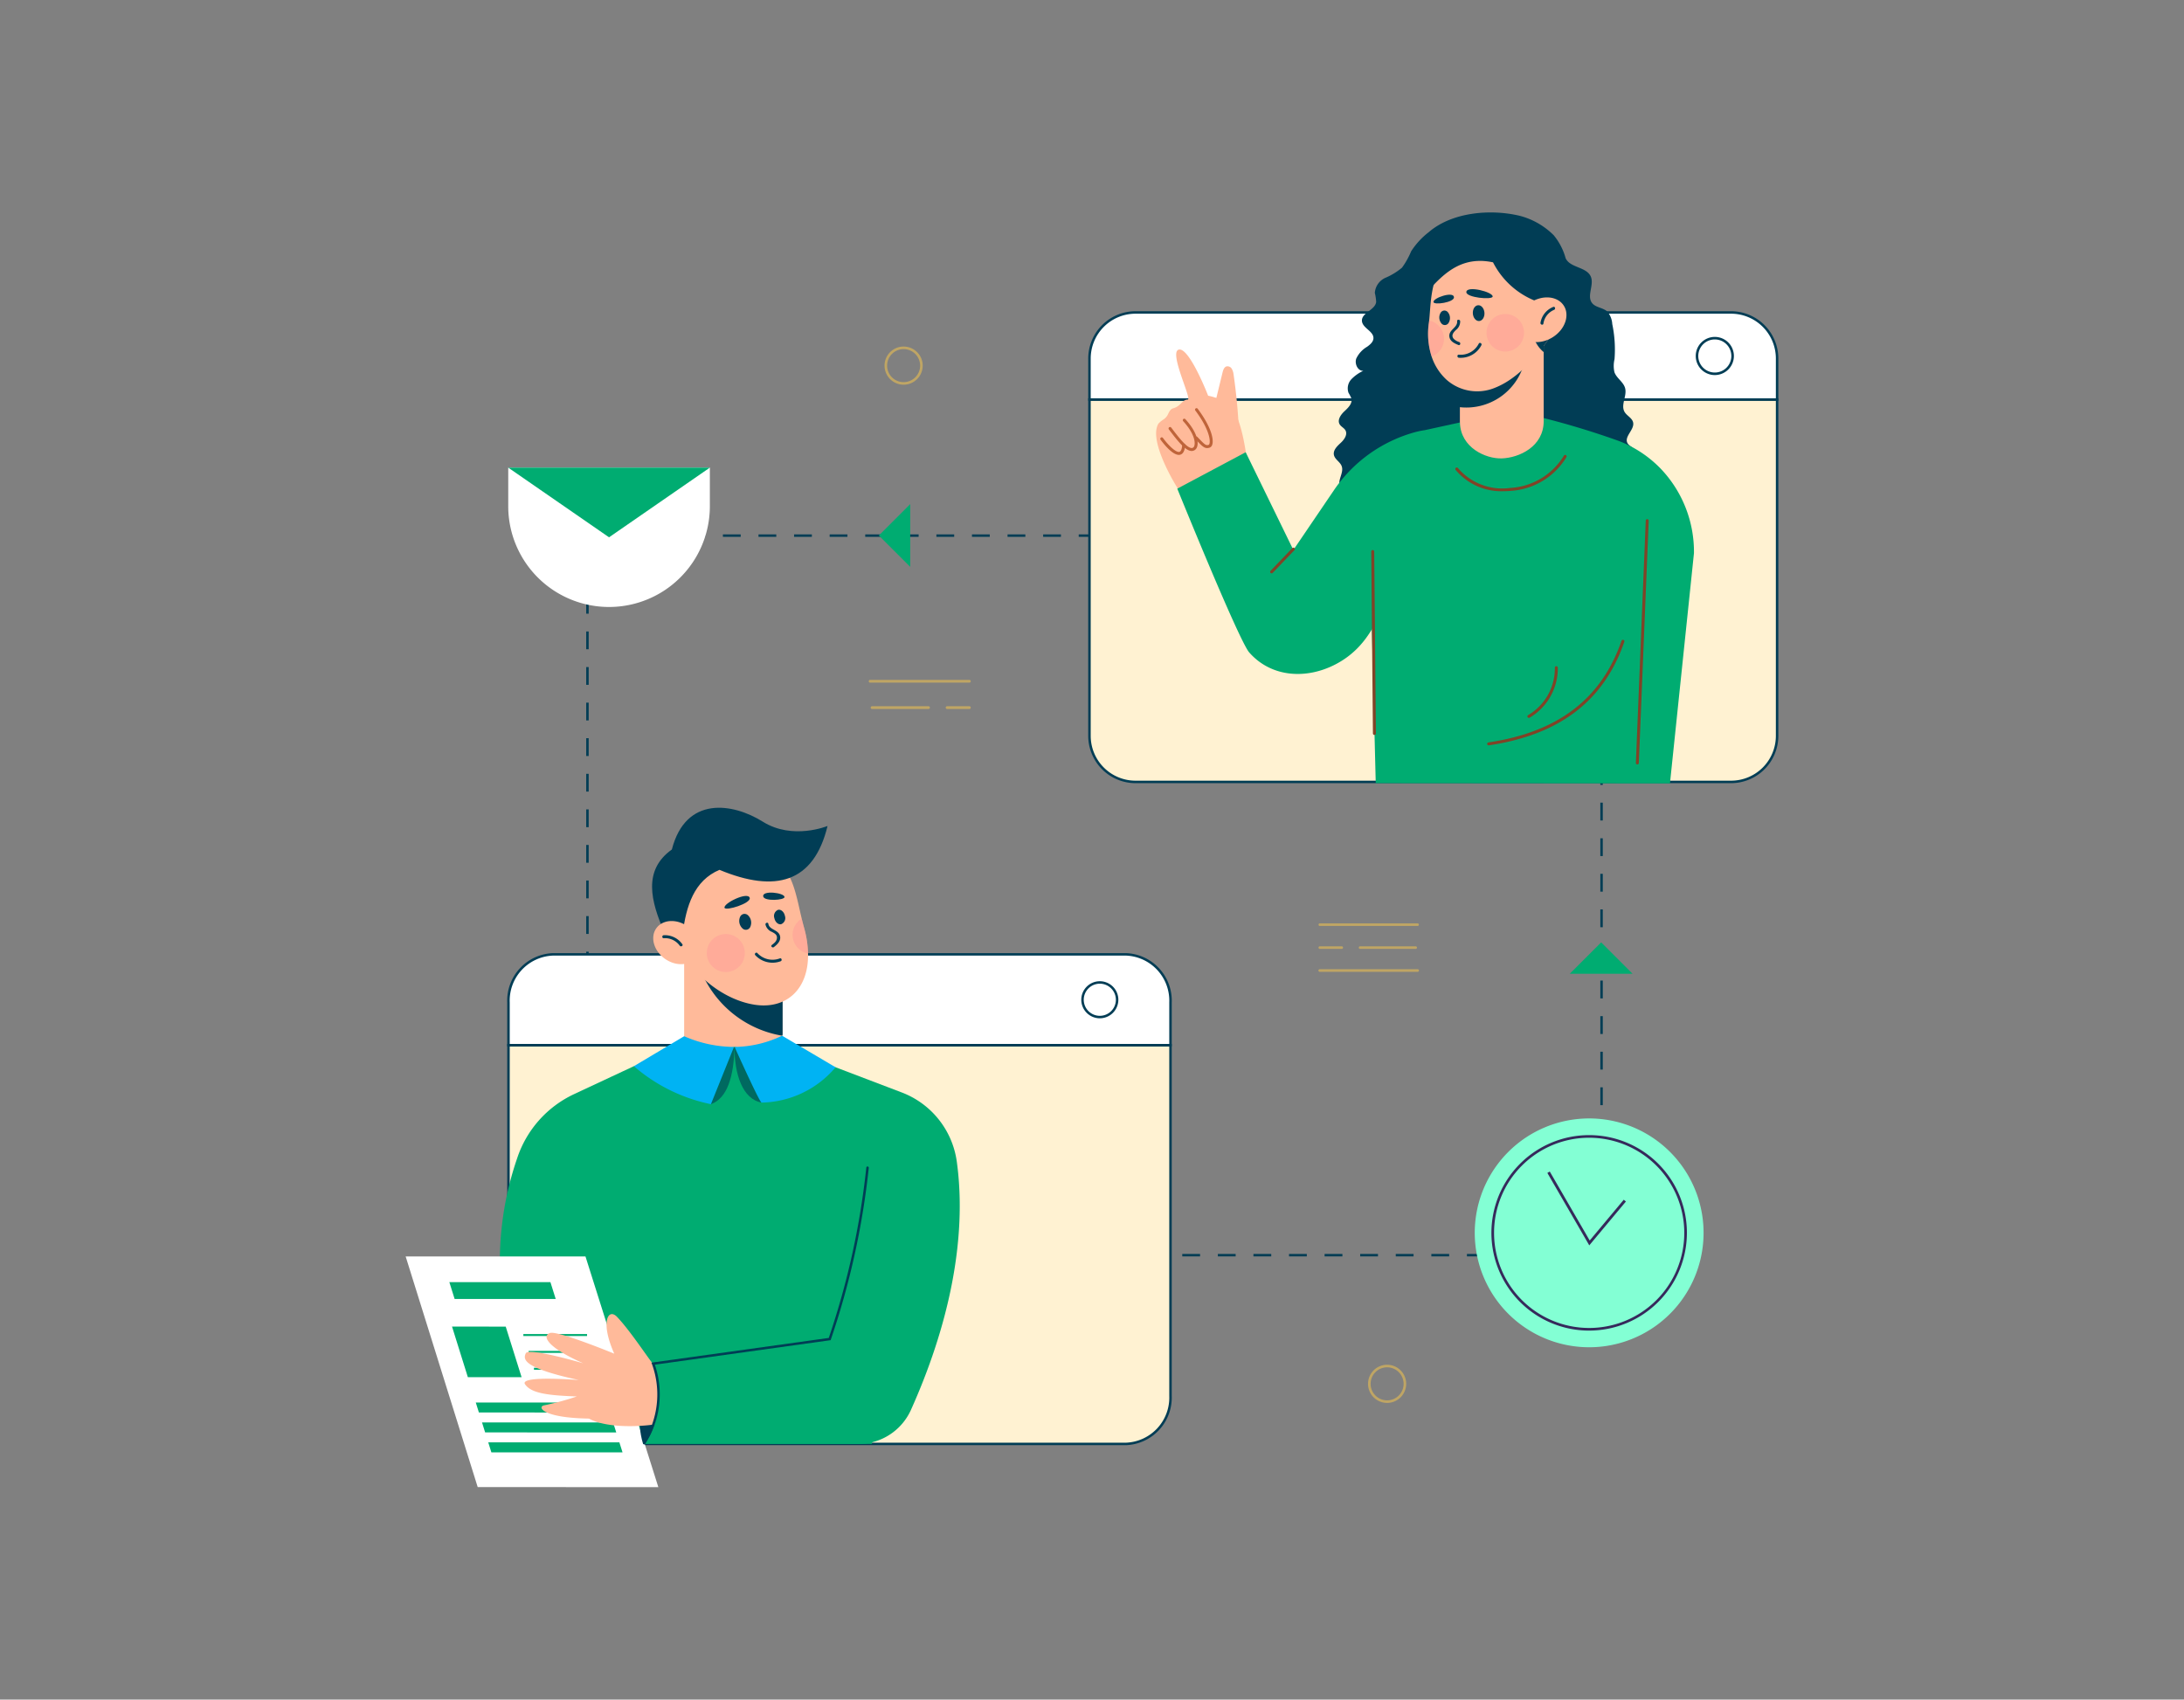 <svg id="Layer_1" data-name="Layer 1" xmlns="http://www.w3.org/2000/svg" viewBox="0 0 257 200"><rect x="0" y="0" width="257" height="200" fill="#808080" stroke="none"/><defs><style>.cls-1,.cls-10{fill:#013d55;}.cls-2{fill:#83ffd4;}.cls-3{fill:#36295b;}.cls-4{fill:#00ac71;}.cls-5{fill:#fff;}.cls-6{fill:#bfa564;}.cls-7{fill:#fff2d2;}.cls-8{fill:#ffba9a;}.cls-9{fill:#ff9498;opacity:0.4;}.cls-10{opacity:0.6;}.cls-11{fill:#00b3f3;}.cls-12{fill:#bf643a;}.cls-13{fill:#804327;}</style></defs><path class="cls-1" d="M188.607,88.176h-.291V86.082h.291Zm0,4.187h-.291v-2.094h.291Zm0,4.187h-.291V94.456h.291Zm0,4.187h-.291V98.644h.291Zm0,4.187h-.291v-2.094h.291Zm0,4.187h-.291v-2.094h.291Zm0,4.187h-.291v-2.094h.291Zm0,4.187h-.291v-2.094h.291Zm0,4.187h-.291v-2.094h.291Zm0,4.187h-.291v-2.094h.291Zm0,4.187h-.291v-2.094h.291Zm0,4.187h-.291V132.142h.291Zm0,4.187h-.291v-2.094h.291Zm0,4.187h-.291V140.516h.291Zm0,4.187h-.291v-2.094h.291Zm-51.577,1.054h-1.018v-.291H137.03Zm4.187,0h-2.094v-.291h2.094Zm4.187,0h-2.094v-.291h2.094Zm4.187,0h-2.094v-.291h2.094Zm4.187,0H151.685v-.291h2.094Zm4.187,0h-2.094v-.291h2.094Zm4.187,0h-2.094v-.291h2.094Zm4.187,0h-2.094v-.291h2.094Zm4.187,0h-2.094v-.291H170.528Zm4.187,0h-2.094v-.291h2.094Zm4.187,0h-2.093v-.291h2.093Zm4.187,0h-2.094v-.291h2.094Zm4.187,0h-2.094v-.291h2.094Z"/><path class="cls-2" d="M177.483,135.557a13.463,13.463,0,1,1-1.674,2.04A13.43,13.43,0,0,1,177.483,135.557Z"/><path class="cls-3" d="M187.003,133.885A11.192,11.192,0,1,0,198.196,145.077,11.205,11.205,0,0,0,187.003,133.885Zm0,22.695a11.502,11.502,0,1,1,11.502-11.502A11.515,11.515,0,0,1,187.003,156.579Z"/><polygon class="cls-3" points="187.016 146.549 182.083 138.027 182.367 137.862 187.066 145.978 191.075 141.178 191.327 141.388 187.016 146.549"/><polygon class="cls-4" points="192.107 114.586 184.724 114.586 188.416 110.895 192.107 114.586"/><path class="cls-1" d="M74.599,63.176H72.506v-.291h2.094Zm4.187,0H76.693v-.291h2.094Zm4.187,0H80.88v-.291h2.094Zm4.187,0H85.067v-.291h2.094Zm4.187,0H89.255v-.291h2.094Zm4.187,0H93.442v-.291h2.094Zm4.187,0H97.629v-.291h2.094Zm4.187,0h-2.094v-.291H103.91Zm4.187,0H106.004v-.291h2.094Zm4.187,0h-2.094v-.291h2.094Zm4.187,0h-2.094v-.291h2.094Zm4.187,0h-2.094v-.291h2.094Zm4.187,0H122.752v-.291h2.094Zm4.187,0h-2.094v-.291h2.094Zm4.187,0H131.127v-.291h2.094ZM69.273,63.84h-.291v-.955h1.43v.291H69.273Zm0,4.187h-.291V65.933H69.273Zm0,4.187h-.291V70.12H69.273Zm0,4.187h-.291V74.308H69.273Zm0,4.187h-.291V78.495H69.273Zm0,4.187h-.291V82.682H69.273Zm0,4.187h-.291V86.869H69.273Zm0,4.187h-.291V91.057H69.273Zm0,4.187h-.291V95.244H69.273Zm0,4.187h-.291V99.431H69.273Zm0,4.187h-.291v-2.094H69.273Zm0,4.187h-.291V107.806H69.273Zm0,3.378h-.291v-1.284H69.273Z"/><path class="cls-5" d="M59.806,59.564V55.028H83.532v4.536a11.863,11.863,0,1,1-23.726,0Z"/><polygon class="cls-4" points="59.806 55.028 71.669 63.228 83.532 55.028 59.806 55.028"/><polygon class="cls-4" points="107.107 59.324 107.107 66.706 103.416 63.015 107.107 59.324"/><path class="cls-6" d="M163.227,160.902a1.942,1.942,0,1,0,1.942,1.942A1.944,1.944,0,0,0,163.227,160.902Zm0,4.187a2.245,2.245,0,1,1,2.245-2.245A2.248,2.248,0,0,1,163.227,165.089Z"/><path class="cls-6" d="M106.332,41.083a1.942,1.942,0,1,0,1.942,1.942A1.944,1.944,0,0,0,106.332,41.083Zm0,4.187a2.245,2.245,0,1,1,2.245-2.245A2.248,2.248,0,0,1,106.332,45.27Z"/><path class="cls-6" d="M166.814,108.964H155.307a.152.152,0,0,1,0-.304H166.814a.152.152,0,0,1,0,.304Z"/><path class="cls-6" d="M157.889,111.662h-2.582a.152.152,0,1,1,0-.304h2.582a.152.152,0,1,1,0,.304Z"/><path class="cls-6" d="M166.814,114.359H155.307a.152.152,0,1,1,0-.303H166.814a.152.152,0,1,1,0,.303Z"/><path class="cls-6" d="M166.59,111.662h-6.543a.152.152,0,0,1,0-.304h6.543a.152.152,0,0,1,0,.304Z"/><path class="cls-6" d="M114.07,83.433h-2.62a.164.164,0,1,1,0-.328h2.62a.164.164,0,0,1,0,.328Z"/><path class="cls-6" d="M114.07,80.331H102.392a.164.164,0,1,1,0-.328h11.678a.164.164,0,0,1,0,.328Z"/><path class="cls-6" d="M109.26,83.433H102.619a.164.164,0,1,1,0-.328h6.641a.164.164,0,1,1,0,.328Z"/><path class="cls-7" d="M59.835,164.266A5.445,5.445,0,0,0,65.05,169.914h67.472a5.445,5.445,0,0,0,5.215-5.649V122.988H59.835Z"/><path class="cls-1" d="M59.98,123.134v41.132a5.306,5.306,0,0,0,5.07,5.503H132.522a5.306,5.306,0,0,0,5.07-5.503v-41.132Zm72.542,46.926H65.05a5.596,5.596,0,0,1-5.361-5.794V122.843h78.193v41.423A5.596,5.596,0,0,1,132.522,170.06Z"/><path class="cls-5" d="M132.522,112.305H65.05a5.445,5.445,0,0,0-5.215,5.649v5.034h77.902V117.954A5.445,5.445,0,0,0,132.522,112.305Z"/><path class="cls-1" d="M59.98,122.843h77.612V117.954a5.306,5.306,0,0,0-5.07-5.503H65.05a5.306,5.306,0,0,0-5.07,5.503Zm77.902.291H59.689V117.954A5.596,5.596,0,0,1,65.05,112.16H132.522a5.596,5.596,0,0,1,5.361,5.794Z"/><path class="cls-1" d="M129.42,115.757a1.89,1.89,0,1,0,1.89,1.89A1.892,1.892,0,0,0,129.42,115.757Zm0,4.071a2.181,2.181,0,1,1,2.181-2.181A2.183,2.183,0,0,1,129.42,119.828Z"/><rect class="cls-8" x="80.508" y="111.865" width="11.585" height="14.523"/><path class="cls-1" d="M92.093,115.045v6.716l-.063.114a12.574,12.574,0,0,1-9.27-7.009Z"/><path class="cls-8" d="M88.903,118.246c-4.471-.628-9.361-5.018-9.361-9.549a8.114,8.114,0,0,1,7.451-8.207c6.011-.54,6.379,3.548,7.349,7.607.084.349.172.695.268,1.04a12.199,12.199,0,0,1,.477,3.068C95.173,116.376,92.57,118.758,88.903,118.246Z"/><path class="cls-1" d="M80.319,109.977c.417-3.397,1.364-6.353,4.344-7.618,6.59,2.744,11.096,1.528,12.718-5.163,0,0-4.092,1.7-7.618-.504-3.526-2.204-9.066-3.085-10.703,3.274-3.445,2.452-2.469,6.112-.881,9.759Z"/><path class="cls-9" d="M85.408,109.914a2.235,2.235,0,1,1-.855.17A2.214,2.214,0,0,1,85.408,109.914Z"/><path class="cls-9" d="M95.087,112.205a2.236,2.236,0,0,1-.744-4.108c.084.349.172.696.267,1.04A12.192,12.192,0,0,1,95.087,112.205Z"/><path class="cls-1" d="M91.122,108.039c.097.468.454.789.797.718a.777.777,0,0,0,.446-.976c-.097-.468-.454-.789-.797-.718A.777.777,0,0,0,91.122,108.039Z"/><path class="cls-1" d="M87.5,107.552a.594.594,0,0,1,.536.171,1.201,1.201,0,0,1,.271,1.308.572.572,0,0,1-.959.199,1.201,1.201,0,0,1-.271-1.308A.594.594,0,0,1,87.5,107.552Z"/><path class="cls-1" d="M85.26,106.827c.136.4,3.128-.524,2.962-1.165C88.017,104.87,85.084,106.309,85.26,106.827Z"/><path class="cls-1" d="M92.319,105.546c.048.389-2.395.549-2.509-.057C89.669,104.739,92.256,105.043,92.319,105.546Z"/><path class="cls-1" d="M90.078,108.801a1.242,1.242,0,0,0,.765.864c.319.177.631.33.578.751-.046.371-.319.567-.597.785-.177.138.072.384.247.247.433-.338.902-.792.69-1.394-.233-.66-1.24-.649-1.346-1.345C90.381,108.487,90.044,108.581,90.078,108.801Z"/><path class="cls-1" d="M91.768,112.78a2.423,2.423,0,0,1-2.642-.622c-.154-.164-.401.083-.247.247a2.769,2.769,0,0,0,2.982.712C92.07,113.04,91.98,112.703,91.768,112.78Z"/><path class="cls-8" d="M77.236,109.227a1.923,1.923,0,0,1,.7-.594,2.346,2.346,0,0,1,.951-.246,2.993,2.993,0,0,1,1.057.14,3.552,3.552,0,0,1,1.798,1.297,2.993,2.993,0,0,1,.467.959,2.346,2.346,0,0,1,.067.98,1.913,1.913,0,0,1-1.043,1.446,2.346,2.346,0,0,1-.951.246,2.993,2.993,0,0,1-1.057-.14,3.552,3.552,0,0,1-1.798-1.297,2.993,2.993,0,0,1-.467-.959,2.346,2.346,0,0,1-.067-.98A1.923,1.923,0,0,1,77.236,109.227Z"/><path class="cls-1" d="M80.292,111.109a2.504,2.504,0,0,0-2.188-1.055c-.223.012-.225.361,0,.349a2.148,2.148,0,0,1,1.886.882C80.122,111.465,80.424,111.291,80.292,111.109Z"/><path class="cls-4" d="M74.59,125.464l-7.047,3.294a12.746,12.746,0,0,0-6.693,7.56,37.31,37.31,0,0,0-1.999,13.701l.828,19.62,5.815.275h37.108s3.25-33.043,2.708-32.636-6.983-11.687-6.983-11.687l-11.884-2.392Z"/><path class="cls-4" d="M69.679,139.167a.145.145,0,0,1-.135-.092,8.789,8.789,0,0,0-5.366-5.456.145.145,0,1,1,.089-.277,9.07,9.07,0,0,1,5.547,5.625.146.146,0,0,1-.135.2Z"/><path class="cls-4" d="M71.205,158.435a.146.146,0,0,1-.145-.138l-.855-16.834a.145.145,0,0,1,.138-.152.142.142,0,0,1,.153.138l.855,16.833a.145.145,0,0,1-.138.152Z"/><polygon class="cls-5" points="77.469 175 56.212 174.993 47.736 147.857 68.896 147.857 77.469 175"/><polygon class="cls-4" points="65.393 152.855 53.496 152.854 52.876 150.875 64.769 150.876 65.393 152.855"/><polygon class="cls-4" points="61.378 162.061 55.054 162.059 53.192 156.108 59.51 156.109 61.378 162.061"/><rect class="cls-4" x="61.585" y="156.984" width="7.497" height="0.233"/><rect class="cls-4" x="62.208" y="158.968" width="7.5" height="0.233"/><rect class="cls-4" x="62.832" y="160.953" width="7.502" height="0.233"/><polygon class="cls-4" points="71.777 166.219 56.354 166.216 55.986 165.04 71.406 165.043 71.777 166.219"/><polygon class="cls-4" points="72.517 168.564 57.087 168.56 56.719 167.383 72.145 167.387 72.517 168.564"/><polygon class="cls-4" points="73.257 170.911 57.821 170.906 57.453 169.728 72.885 169.733 73.257 170.911"/><path class="cls-10" d="M86.441,123.198c-.106,3.48-.834,6.027-2.785,6.737l-.819-3.747Z"/><path class="cls-10" d="M86.441,123.198c-.038,3.145.932,6.169,3.196,6.548l.411-3.597Z"/><path class="cls-11" d="M86.371,123.198,83.656,129.935a19.965,19.965,0,0,1-9.066-4.47l5.918-3.526A14.804,14.804,0,0,0,86.371,123.198Z"/><path class="cls-11" d="M98.326,125.591a11.643,11.643,0,0,1-8.689,4.156c-.086.257-1.994-3.894-3.196-6.548A13.211,13.211,0,0,0,92.03,121.876Z"/><path class="cls-1" d="M76.856,160.47c-1.51,3.474-2.037,6.661-1.182,9.443l3.995-1.93-.714-5.288Z"/><path class="cls-8" d="M76.856,160.47c-.168,0-2.56-3.736-4.239-5.499-1.036-1.088-2.015.546-.336,4.323,0,0-6.632-2.728-7.555-2.435s-.546,1.595,3.904,3.568c0,0-6.422-1.889-6.758-1.175-.336.713-.336,1.721,6.254,3.148,0,0-7.093-.588-6.338.504.756,1.091,2.812,1.301,6.086,1.427a33.258,33.258,0,0,1-3.861,1.049c-.798.168-.21,1.469,5.289,1.553,1.889,1.049,5.666,1.091,8.646.545l2.12-1.847Z"/><path class="cls-4" d="M98.326,125.591l7.805,2.971a10.2,10.2,0,0,1,6.463,8.166c1.258,9.178-1.032,19.491-5.432,29.254a6.804,6.804,0,0,1-5.919,3.934l-25.436-.084c1.469-1.469,2.435-6.212,1.049-9.36l20.777-2.896,3.652-11.459Z"/><path class="cls-1" d="M75.807,169.975a.145.145,0,0,1-.119-.228,10.471,10.471,0,0,0,1.034-9.223l-.069-.173,20.871-2.909a92.42,92.42,0,0,0,4.418-20.044.144.144,0,0,1,.159-.131.146.146,0,0,1,.131.159,92.816,92.816,0,0,1-4.46,20.194l-.028.086L77.058,160.589a10.812,10.812,0,0,1-1.132,9.324A.145.145,0,0,1,75.807,169.975Z"/><path class="cls-7" d="M128.202,86.597a5.417,5.417,0,0,0,5.417,5.417H203.702a5.417,5.417,0,0,0,5.417-5.417V47.013H128.202Z"/><path class="cls-1" d="M128.348,47.158V86.597a5.277,5.277,0,0,0,5.271,5.271H203.702a5.278,5.278,0,0,0,5.272-5.271V47.158ZM203.702,92.159H133.619a5.569,5.569,0,0,1-5.562-5.562v-39.729h81.207v39.729A5.569,5.569,0,0,1,203.702,92.159Z"/><path class="cls-5" d="M203.702,36.768H133.619a5.417,5.417,0,0,0-5.417,5.417V47.013H209.119V42.185A5.417,5.417,0,0,0,203.702,36.768Z"/><path class="cls-1" d="M128.348,46.868h80.626V42.185a5.277,5.277,0,0,0-5.272-5.271H133.619a5.277,5.277,0,0,0-5.271,5.271Zm80.917.291h-81.207V42.185a5.569,5.569,0,0,1,5.562-5.562H203.702a5.569,5.569,0,0,1,5.562,5.562Z"/><path class="cls-1" d="M201.789,39.945a1.946,1.946,0,1,0,1.946,1.946A1.948,1.948,0,0,0,201.789,39.945Zm0,4.191a2.245,2.245,0,1,1,2.245-2.245A2.248,2.248,0,0,1,201.789,44.136Z"/><path class="cls-1" d="M178.868,25.404c-3.429-.836-8.001-.458-10.754,1.926a8.935,8.935,0,0,0-2.061,2.246,9.281,9.281,0,0,1-1.074,1.921,7.666,7.666,0,0,1-1.947,1.192,2.099,2.099,0,0,0-1.251,1.777,5.246,5.246,0,0,1,.157,1.081c-.136.951-1.727,1.254-1.674,2.214.047.845,1.386,1.202,1.354,2.047-.016.426-.39.739-.734.99a3.178,3.178,0,0,0-1.293,1.41c-.205.615.185,1.456.833,1.43a4.611,4.611,0,0,0-1.403.989,1.567,1.567,0,0,0-.334,1.602,4.782,4.782,0,0,1,.332.643c.161.579-.357,1.101-.799,1.509-.442.408-.885,1.042-.574,1.557.167.278.512.414.674.695.286.495-.132,1.095-.553,1.482-.421.387-.918.865-.799,1.425.11.521.71.798.905,1.293.227.575-.157,1.194-.258,1.804a2.669,2.669,0,0,0,.746,2.149,7.901,7.901,0,0,0,1.88,1.4L189.796,61.804a10.011,10.011,0,0,0,2.388-2.205,3.389,3.389,0,0,0,.535-3.089c-.223-.568-.661-1.086-.634-1.696.029-.643.572-1.304.252-1.862-.196-.34-.649-.472-.831-.82-.406-.777.869-1.582.666-2.435-.124-.522-.739-.765-1.007-1.231-.475-.826.319-1.882.065-2.8-.201-.729-1.003-1.154-1.253-1.868a3.389,3.389,0,0,1,.011-1.535,14.675,14.675,0,0,0-.266-4.129,2.443,2.443,0,0,0-.598-1.483c-.507-.46-1.352-.45-1.775-.988-.664-.842.275-2.149-.16-3.13-.508-1.145-2.45-1.006-2.956-2.152a7.32,7.32,0,0,0-1.396-2.695A8.78,8.78,0,0,0,178.868,25.404Z"/><path class="cls-8" d="M138.604,57.502s-3.564-5.59-2.279-7.662a3.141,3.141,0,0,1,.555-.46,1.48,1.48,0,0,0,.581-.671c.123-.284.309-.584.563-.651.953-.249,1.077-1.036,1.74-1.036.54,0-2.279-5.636-1.036-5.885,1.243-.249,3.439,5.429,3.439,5.429a5.956,5.956,0,0,1,2.445,1.077c1.681,1.308,2.196,7.244,2.196,7.244l-2.652,3.614Z"/><path class="cls-12" d="M138.72,53.529c-.815,0-1.926-1.475-2.153-1.79a.174.174,0,0,1,.282-.204c.545.753,1.507,1.759,1.941,1.636.175-.049.291-.332.326-.797a.174.174,0,1,1,.348.027c-.049.648-.239,1.01-.579,1.106A.606.606,0,0,1,138.72,53.529Z"/><path class="cls-12" d="M140.239,53.071c-.76,0-1.7-1.235-2.694-2.542a.174.174,0,0,1,.277-.212l.001 0c.876,1.152,1.876,2.456,2.447,2.403a.324.324,0,0,0,.261-.232c.152-.392.047-1.451-1.306-2.93a.175.175,0,0,1,.258-.236c1.372,1.501,1.598,2.711,1.374,3.291a.661.661,0,0,1-.554.453C140.282,53.07,140.26,53.071,140.239,53.071Z"/><path class="cls-12" d="M142.052,52.729c-.372,0-.655-.294-1.16-.818l-.249-.257a.174.174,0,0,1,.25-.244l.25.259c.612.636.769.781,1.08.679.038-.013.074-.063.098-.139.129-.408-.052-1.749-1.661-3.899a.174.174,0,0,1,.279-.209c1.58,2.112,1.911,3.59,1.714,4.213a.512.512,0,0,1-.321.366A.897.897,0,0,1,142.052,52.729Z"/><path class="cls-8" d="M143.006,47.348q.428-1.758.856-3.516c.071-.291.183-.628.465-.715a.581.581,0,0,1,.615.271,1.701,1.701,0,0,1,.22.688,66.458,66.458,0,0,1,.652,7.35Z"/><path class="cls-4" d="M196.511,92.186l2.824-27.093a14.156,14.156,0,0,0-3.919-9.947,13.673,13.673,0,0,0-4.936-3.261,94.722,94.722,0,0,0-9.554-2.87l-3.859-.199c-.167-.131-4.815,1.593-9.156,3.246q-.217.083-.43.172c-5.209,2.193-6.417,5.451-6.305,11.347l.713,28.577Z"/><path class="cls-4" d="M167.685,50.613a10.334,10.334,0,0,0-1.377.3,16.944,16.944,0,0,0-9.242,6.632l-4.87,7.173-5.611-11.5L138.535,57.504s7.251,17.89,8.467,19.272c2.62,2.977,6.74,3.162,10.118,1.419,3.92-2.023,5.147-5.578,6.756-9.39,2.608-6.179,6.367-12.006,8.975-18.185.038-.09-.258-.998-.219-1.088Z"/><path class="cls-13" d="M192.673,89.957l-.007-0a.174.174,0,0,1-.167-.182l1.163-28.516a.174.174,0,0,1,.174-.167l.007 0a.175.175,0,0,1,.167.181l-1.163,28.516A.175.175,0,0,1,192.673,89.957Z"/><path class="cls-13" d="M176.909,57.803a6.989,6.989,0,0,1-5.621-2.508.174.174,0,1,1,.273-.216,6.854,6.854,0,0,0,6.143,2.34,7.902,7.902,0,0,0,6.33-3.807.175.175,0,0,1,.307.165,8.253,8.253,0,0,1-6.607,3.989Q177.317,57.803,176.909,57.803Z"/><path class="cls-13" d="M175.183,87.71a.174.174,0,0,1-.025-.347c8.171-1.218,13.29-5.125,15.649-11.944a.175.175,0,1,1,.33.114c-2.406,6.954-7.616,10.936-15.928,12.175Z"/><path class="cls-13" d="M179.908,84.477a.174.174,0,0,1-.082-.328,6.376,6.376,0,0,0,3.139-5.565.175.175,0,1,1,.349,0A6.733,6.733,0,0,1,179.99,84.457.173.173,0,0,1,179.908,84.477Z"/><path class="cls-13" d="M161.734,86.486a.175.175,0,0,1-.175-.173L161.36,64.901a.175.175,0,0,1,.173-.176h.002a.175.175,0,0,1,.175.173l.199,21.412a.175.175,0,0,1-.173.176Z"/><path class="cls-13" d="M149.637,67.47a.174.174,0,0,1-.126-.295l2.559-2.674a.174.174,0,0,1,.252.241l-2.559,2.674A.174.174,0,0,1,149.637,67.47Z"/><path class="cls-8" d="M181.653,38.382V49.552c0,3.029-2.931,4.327-4.932,4.39-1.896.06-4.841-1.263-4.925-4.211-.005-.058-.005-.119-.005-.179V38.382Z"/><path class="cls-1" d="M179.357,42.726a7.048,7.048,0,0,1-7.584,5.189c-.08-1.018-.14-7.065-.14-7.065C174.223,40.62,179.357,42.726,179.357,42.726Z"/><path class="cls-8" d="M182.637,39.314q-.502.747-.984,1.389c-2.24,2.98-4.171,4.315-5.767,4.941a5.45,5.45,0,0,1-5.634-.928,6.434,6.434,0,0,1-1.789-2.766,8.759,8.759,0,0,1-.316-4.003q.014-.112.028-.23c.307-2.74-.07-8.847,6.881-8.907l7.214,2.424.358,7.881Z"/><path class="cls-1" d="M181.868,35.792a9.525,9.525,0,0,1-6.177-4.922c-4.415-.938-6.56,2.27-8.685,4.497l2.885-8.236,9.656-.497,4.89,4.31-.953,4.517Z"/><path class="cls-1" d="M182.628,39.114l-.975.205-1.212.256a3.77,3.77,0,0,0,1.212,1.859v-.73q.482-.642.984-1.389Z"/><path class="cls-8" d="M180.126,35.579a3.766,3.766,0,0,1,1.093-.475,3.199,3.199,0,0,1,1.124-.091,2.454,2.454,0,0,1,.985.307,1.957,1.957,0,0,1,.995,1.567,2.455,2.455,0,0,1-.141,1.022,3.199,3.199,0,0,1-.56.979,3.844,3.844,0,0,1-1.987,1.262,3.2,3.2,0,0,1-1.124.091,2.454,2.454,0,0,1-.985-.307,1.957,1.957,0,0,1-.995-1.567,2.455,2.455,0,0,1,.141-1.022,3.199,3.199,0,0,1,.56-.979A3.766,3.766,0,0,1,180.126,35.579Z"/><path class="cls-1" d="M181.62,38.079a2.077,2.077,0,0,1,1.254-1.616c.211-.086.119-.434-.095-.346a2.43,2.43,0,0,0-1.505,1.867C181.237,38.209,181.583,38.307,181.62,38.079Z"/><path class="cls-1" d="M169.936,36.544a.537.537,0,0,1,.459.218,1.086,1.086,0,0,1,.085,1.205.517.517,0,0,1-.884.062,1.086,1.086,0,0,1-.085-1.205A.537.537,0,0,1,169.936,36.544Z"/><path class="cls-1" d="M174.68,36.8c.036.514-.24.952-.616.978-.377.027-.712-.368-.748-.882-.036-.514.239-.952.616-.978C174.309,35.891,174.644,36.286,174.68,36.8Z"/><path class="cls-1" d="M175.646,34.9c-.052.414-3.129.12-3.097-.532C172.589,33.561,175.713,34.364,175.646,34.9Z"/><path class="cls-1" d="M168.682,35.543c.031.386,2.425.05,2.414-.558C171.081,34.231,168.641,35.044,168.682,35.543Z"/><path class="cls-1" d="M171.466,37.797c.08.778-1.064,1.016-.905,1.866.098.526.617.756,1.06.937.214.087.307-.26.095-.346a1.601,1.601,0,0,1-.66-.392c-.321-.398-.026-.74.264-1.026a1.258,1.258,0,0,0,.505-1.038C171.802,37.569,171.442,37.566,171.466,37.797Z"/><path class="cls-1" d="M171.673,42.098a2.736,2.736,0,0,0,2.648-1.476c.106-.205-.204-.387-.31-.181a2.389,2.389,0,0,1-2.338,1.298C171.443,41.721,171.444,42.08,171.673,42.098Z"/><path class="cls-9" d="M169.922,39.874a2.206,2.206,0,0,1-1.458,2.076,8.747,8.747,0,0,1-.316-4.005c.01-.074.019-.151.029-.23A2.205,2.205,0,0,1,169.922,39.874Z"/><path class="cls-9" d="M177.133,36.952a2.207,2.207,0,1,1-.844.168A2.186,2.186,0,0,1,177.133,36.952Z"/></svg>